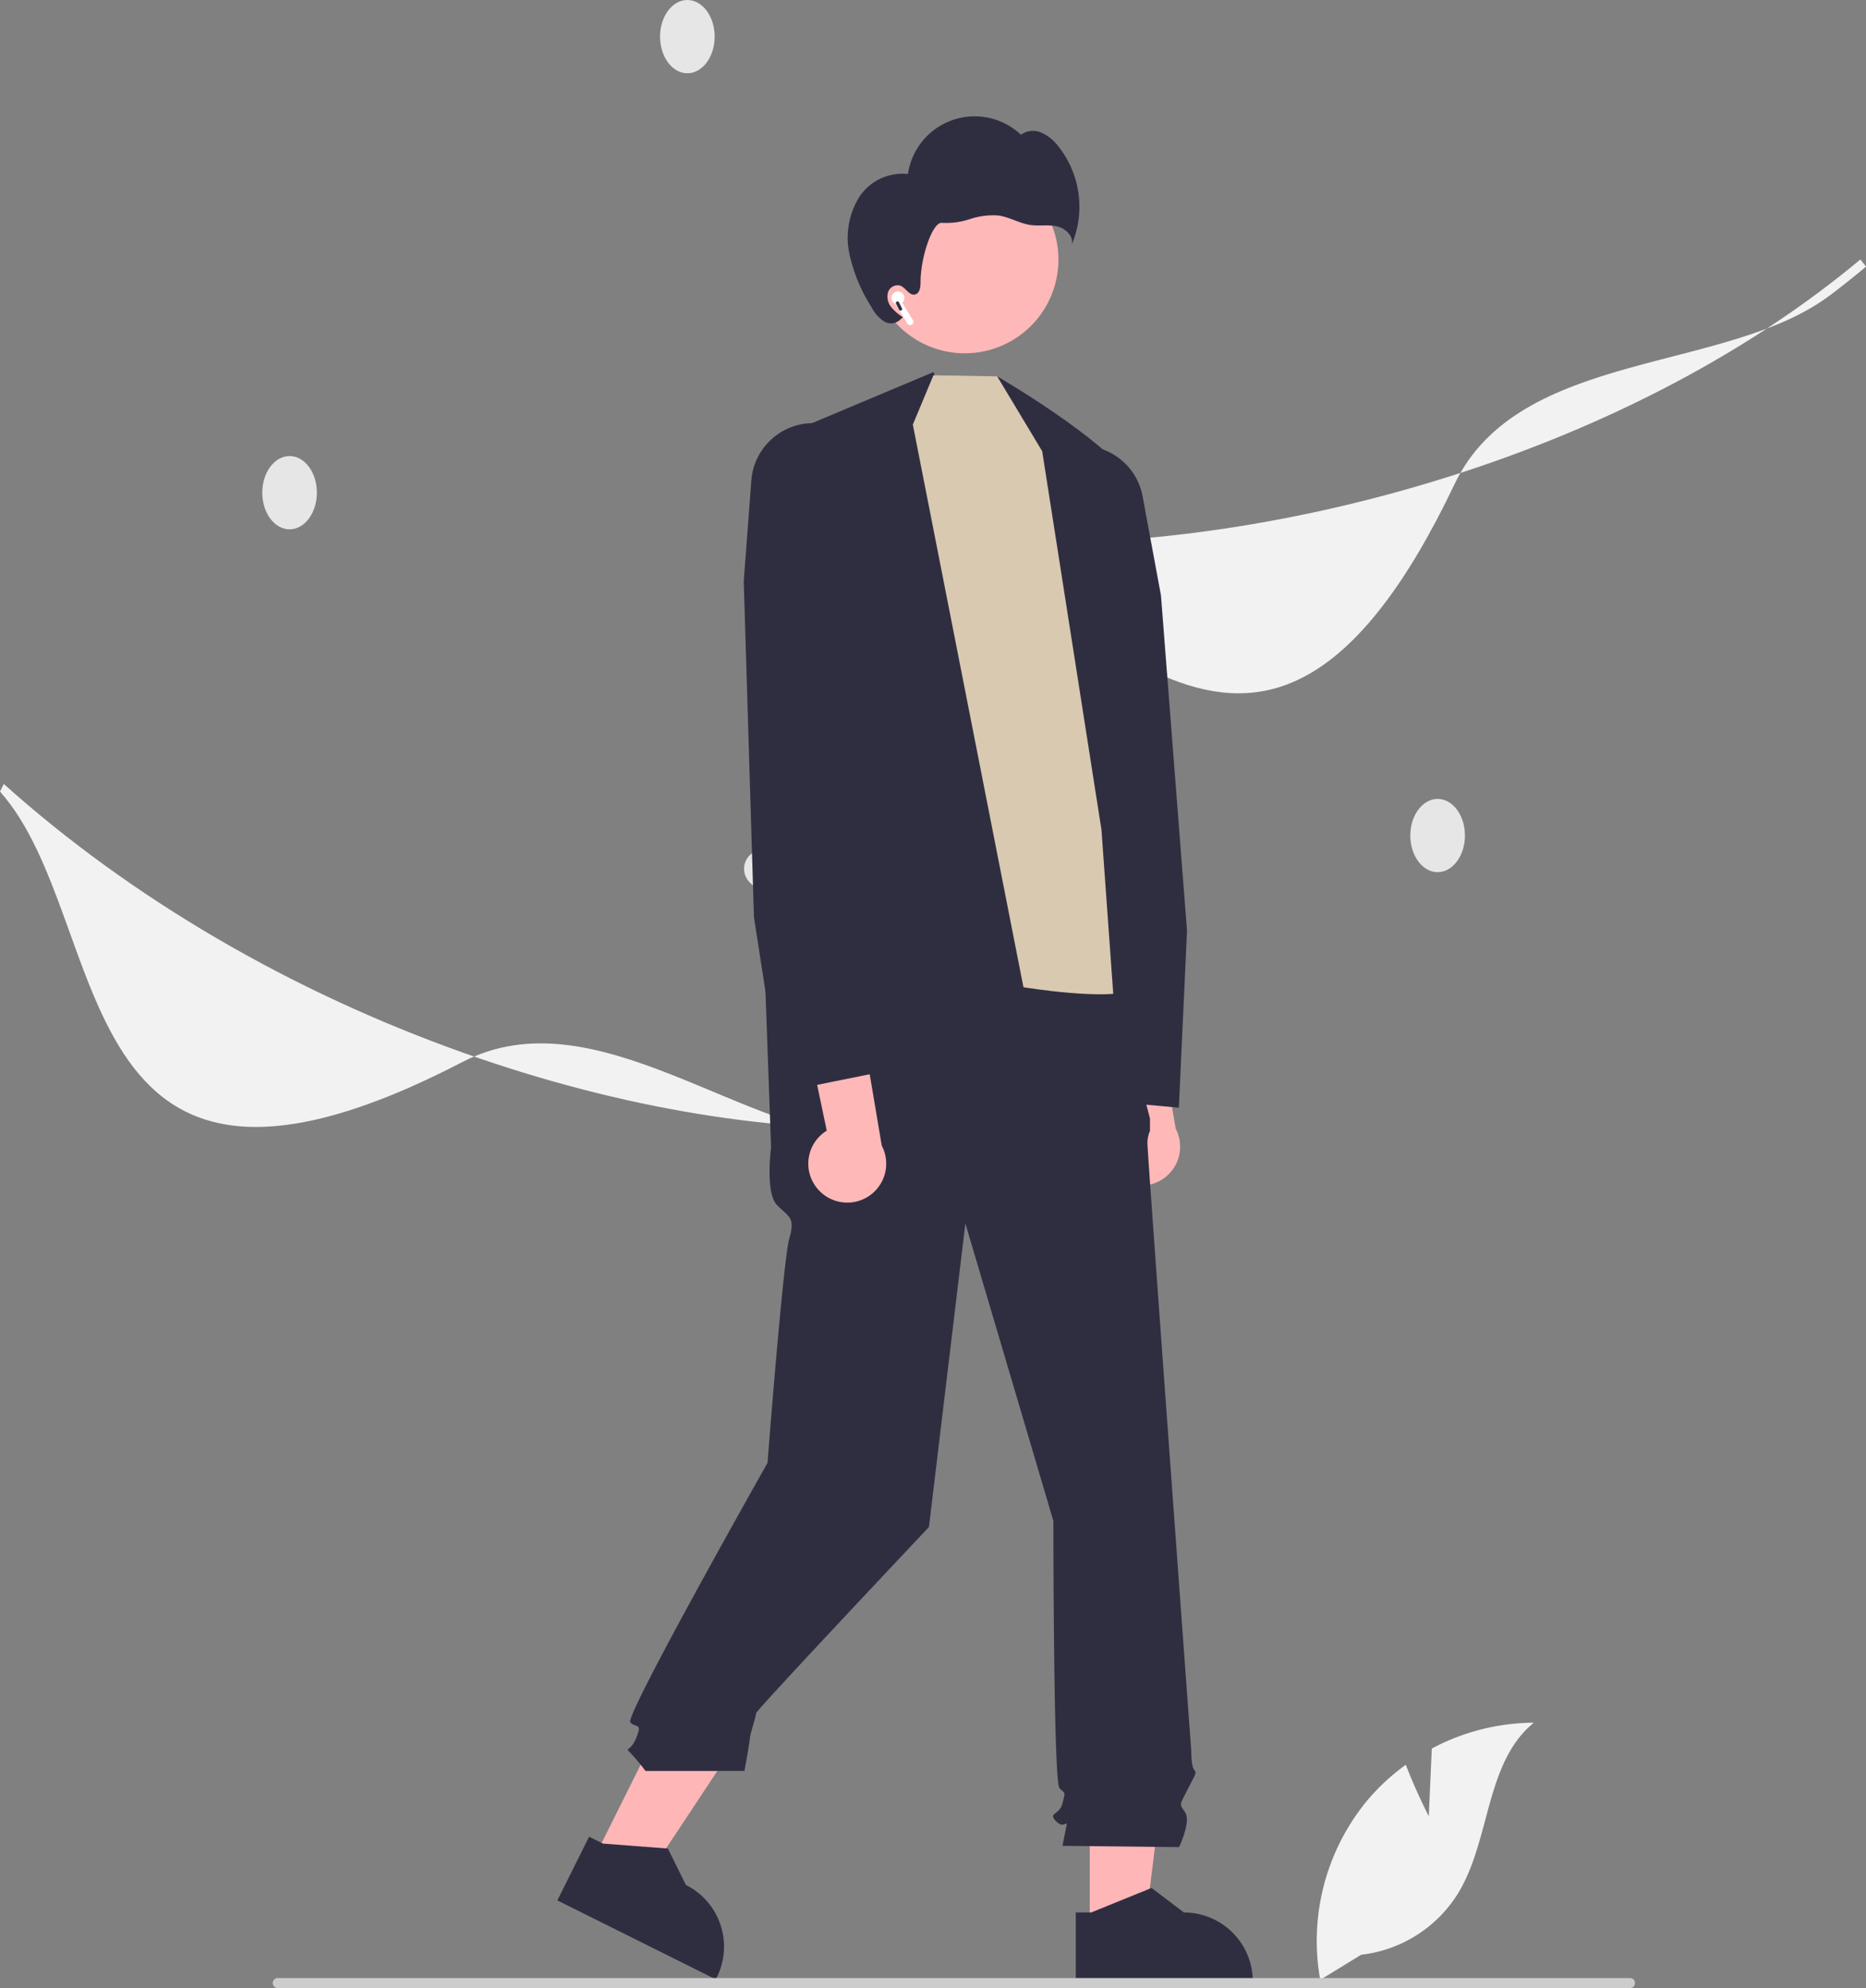<svg id="illu-2" xmlns="http://www.w3.org/2000/svg" xmlns:xlink="http://www.w3.org/1999/xlink" width="228.321" height="243.216" viewBox="0 0 228.321 243.216">
  <rect x="0" y="0" width="228.321" height="243.216" fill="#808080" stroke="none"/>
  <defs>
    <clipPath id="clip-path">
      <rect id="Rectangle_154" data-name="Rectangle 154" width="228.321" height="243.216" fill="none"/>
    </clipPath>
  </defs>
  <g id="Groupe_84" data-name="Groupe 84" clip-path="url(#clip-path)">
    <path id="Tracé_151" data-name="Tracé 151" d="M107.227,285.705c-15.991,0-34.369-17.745-50.629-9.314C7.367,301.919,14.144,259.2,0,243.315l.465-.931c15.606,13.993,35.09,25.378,56.347,32.924,19.21,6.819,38.563,9.98,55.961,9.145l.03,1.119q-2.756.133-5.576.133" transform="translate(0 -146.473)" fill="#f2f2f2"/>
    <path id="Tracé_152" data-name="Tracé 152" d="M396.06,84.573c-12.748,9.655-38.112,6.6-45.983,23.143-23.832,50.074-44.221,11.93-65.088,7.8L284.8,114.5c20.889,1.732,43.295-.956,64.8-7.775,19.43-6.161,36.766-15.327,50.132-26.5l.7.874q-2.117,1.77-4.365,3.472" transform="translate(-172.103 -48.481)" fill="#f2f2f2"/>
    <path id="Tracé_153" data-name="Tracé 153" d="M84.44,141c1.846,0,3.342,2.007,3.342,4.482s-1.5,4.482-3.342,4.482-3.342-2.007-3.342-4.482S82.595,141,84.44,141" transform="translate(-49.008 -85.207)" fill="#e6e6e6"/>
    <path id="Tracé_154" data-name="Tracé 154" d="M439.44,247c1.846,0,3.342,2.007,3.342,4.482s-1.5,4.482-3.342,4.482-3.342-2.007-3.342-4.482,1.5-4.482,3.342-4.482" transform="translate(-263.535 -149.263)" fill="#e6e6e6"/>
    <path id="Tracé_155" data-name="Tracé 155" d="M207.44,0c1.846,0,3.342,2.007,3.342,4.482s-1.5,4.482-3.342,4.482S204.1,6.958,204.1,4.482,205.595,0,207.44,0" transform="translate(-123.337)" fill="#e6e6e6"/>
    <path id="Tracé_156" data-name="Tracé 156" d="M336.067,306.7a4.736,4.736,0,0,1,1.065-7.182L330.974,270.2l8.162,3.138,4.725,28.012a4.761,4.761,0,0,1-7.794,5.353Z" transform="translate(-200.008 -163.282)" fill="#ffb8b8"/>
    <path id="Tracé_157" data-name="Tracé 157" d="M336.976,557.242h6.718l3.2-25.913h-9.915Z" transform="translate(-203.635 -321.083)" fill="#ffb6b6"/>
    <path id="Tracé_158" data-name="Tracé 158" d="M332.647,586.688h1.891l7.383-3,3.957,3h0a8.431,8.431,0,0,1,8.431,8.431v.274H332.647Z" transform="translate(-201.019 -352.722)" fill="#2f2e41"/>
    <path id="Tracé_159" data-name="Tracé 159" d="M183.573,539.325l6.013,3,14.42-21.765-8.874-4.423Z" transform="translate(-110.933 -311.9)" fill="#ffb6b6"/>
    <path id="Tracé_160" data-name="Tracé 160" d="M176.24,567.85l1.692.844,7.946.606,2.2,4.452h0a8.432,8.432,0,0,1,3.785,11.307l-.122.245-19.387-9.662Z" transform="translate(-104.156 -343.153)" fill="#2f2e41"/>
    <path id="Tracé_161" data-name="Tracé 161" d="M253.628,299.4l-42.715,1.114.743,20.8s-.743,5.571.743,7.057,2.229,1.485,1.485,4.086-2.663,27.443-2.663,27.443-17.532,31-16.789,31.742,1.485,0,.743,1.857-1.486,1.114-.743,1.857a27.37,27.37,0,0,1,1.857,2.229H208.4s.677-3.714.677-4.086.743-2.6.743-2.971,21.154-22.784,21.154-22.784l4.457-37.143L246.2,367s0,31.944.743,32.687.743.371.371,1.857-1.857,1.114-.743,2.229,1.486-.743,1.114,1.114l-.372,1.857,14.27.159s1.486-3.131.743-4.245-.7-.81.208-2.634,1.278-2.195.906-2.566-.371-2.347-.371-2.347-5.356-73.055-5.356-74.169a3.706,3.706,0,0,1,.308-1.671v-1.513L256.6,312.4Z" transform="translate(-117.31 -180.93)" fill="#2f2e41"/>
    <path id="Tracé_162" data-name="Tracé 162" d="M420.878,544.055l.368-8.287a26.767,26.767,0,0,1,12.484-3.16c-6,4.9-5.247,14.352-9.312,20.944a16.1,16.1,0,0,1-11.806,7.44l-5.018,3.072a26.978,26.978,0,0,1,5.686-21.861,26.055,26.055,0,0,1,4.789-4.45c1.2,3.169,2.807,6.3,2.807,6.3" transform="translate(-246.054 -321.855)" fill="#f2f2f2"/>
    <path id="Tracé_163" data-name="Tracé 163" d="M265.645,115.052l21.4,43.27-4.186,52.514-27.34-2.5-4.9-86.967Z" transform="translate(-151.445 -69.526)" fill="#2f2e41"/>
    <path id="Tracé_164" data-name="Tracé 164" d="M332.593,218.776l-12.5-1.143-.019-.159-8.39-69.469,1.878-5.205a7.623,7.623,0,0,1,5.7-4.878h0a7.59,7.59,0,0,1,8.888,6.018l.01.053,2.245,12.128,3.185,41Z" transform="translate(-188.349 -83.263)" fill="#2f2e41"/>
    <path id="Tracé_165" data-name="Tracé 165" d="M282.267,122.056l2.521-6.033,7.8.137,8.138,11.51,8.541,35.919s3.068,26.239,0,27.624-13.465-.325-13.465-.325Z" transform="translate(-170.574 -70.113)" fill="#d9c9b0"/>
    <path id="Tracé_166" data-name="Tracé 166" d="M308.361,116.37s16.81,9.718,17.468,14.79,2.859,67.158,2.859,67.158l-5.945-3.841-1.625-22.628-7.255-46.328Z" transform="translate(-186.343 -70.323)" fill="#2f2e41"/>
    <path id="Tracé_167" data-name="Tracé 167" d="M280.836,51.32a11.457,11.457,0,1,1-11.457,11.457A11.457,11.457,0,0,1,280.836,51.32" transform="translate(-162.786 -31.013)" fill="#ffb8b8"/>
    <path id="Tracé_168" data-name="Tracé 168" d="M263.489,45.971a6.306,6.306,0,0,1,6.041-2.944,8.249,8.249,0,0,1,13.822-4.812,2.566,2.566,0,0,1,2.509-.251A5.288,5.288,0,0,1,287.9,39.6a11.871,11.871,0,0,1,1.661,12.077c.286-1.04-.756-2.018-1.809-2.252s-2.157-.012-3.225-.164c-1.369-.195-2.6-.989-3.969-1.167a9.033,9.033,0,0,0-3.433.441,9.313,9.313,0,0,1-3.432.461c-1.153-.137-2.639,4.234-2.62,7.314,0,.583-.116,1.333-.687,1.456-.7.153-1.109-.817-1.777-1.081a1.236,1.236,0,0,0-1.517.806,2.016,2.016,0,0,0,.385,1.806,5.949,5.949,0,0,0,1.444,1.253l-.275.229a1.638,1.638,0,0,1-2.068.257,4.463,4.463,0,0,1-1.484-1.69,19.892,19.892,0,0,1-2.723-6.525,9.5,9.5,0,0,1,1.119-6.85" transform="translate(-158.435 -21.735)" fill="#2f2e41"/>
    <path id="Tracé_169" data-name="Tracé 169" d="M230.72,263.438a2.348,2.348,0,0,1,3.315-.116l11.057,10.306a2.345,2.345,0,0,1-3.2,3.432l-11.057-10.306a2.348,2.348,0,0,1-.116-3.315" transform="translate(-139.045 -158.746)" fill="#e6e6e6"/>
    <path id="Tracé_170" data-name="Tracé 170" d="M245.182,311.972a4.736,4.736,0,0,1,1.065-7.182l-6.158-29.322,8.162,3.138,4.725,28.012a4.761,4.761,0,0,1-7.794,5.353" transform="translate(-145.086 -166.466)" fill="#ffb8b8"/>
    <path id="Tracé_171" data-name="Tracé 171" d="M234.553,212.659l-3.322-21.4-1.248-41.1.927-12.32a7.59,7.59,0,0,1,8.139-7l.055,0a7.624,7.624,0,0,1,6.2,4.236l2.427,4.974-.867,70.128Z" transform="translate(-138.979 -79.051)" fill="#2f2e41"/>
    <path id="Tracé_172" data-name="Tracé 172" d="M251.063,612.16a.613.613,0,0,1-.611.615H85.027a.615.615,0,1,1,0-1.229H250.449a.613.613,0,0,1,.615.611Z" transform="translate(-51.01 -369.558)" fill="#ccc"/>
    <path id="Tracé_173" data-name="Tracé 173" d="M275.658,90.867a.791.791,0,1,1,1.322.63l1.33,2.186a.4.4,0,0,1-.676.411l-1.5-2.458a.789.789,0,0,1-.48-.77" transform="translate(-166.58 -54.46)" fill="#fff"/>
    <path id="Tracé_174" data-name="Tracé 174" d="M277.707,94.334h0a.2.2,0,0,1-.266-.087l-.356-.707a.2.2,0,1,1,.353-.178l.356.706a.2.2,0,0,1-.087.266" transform="translate(-167.43 -56.353)" fill="#2f2e41"/>
  </g>
</svg>
